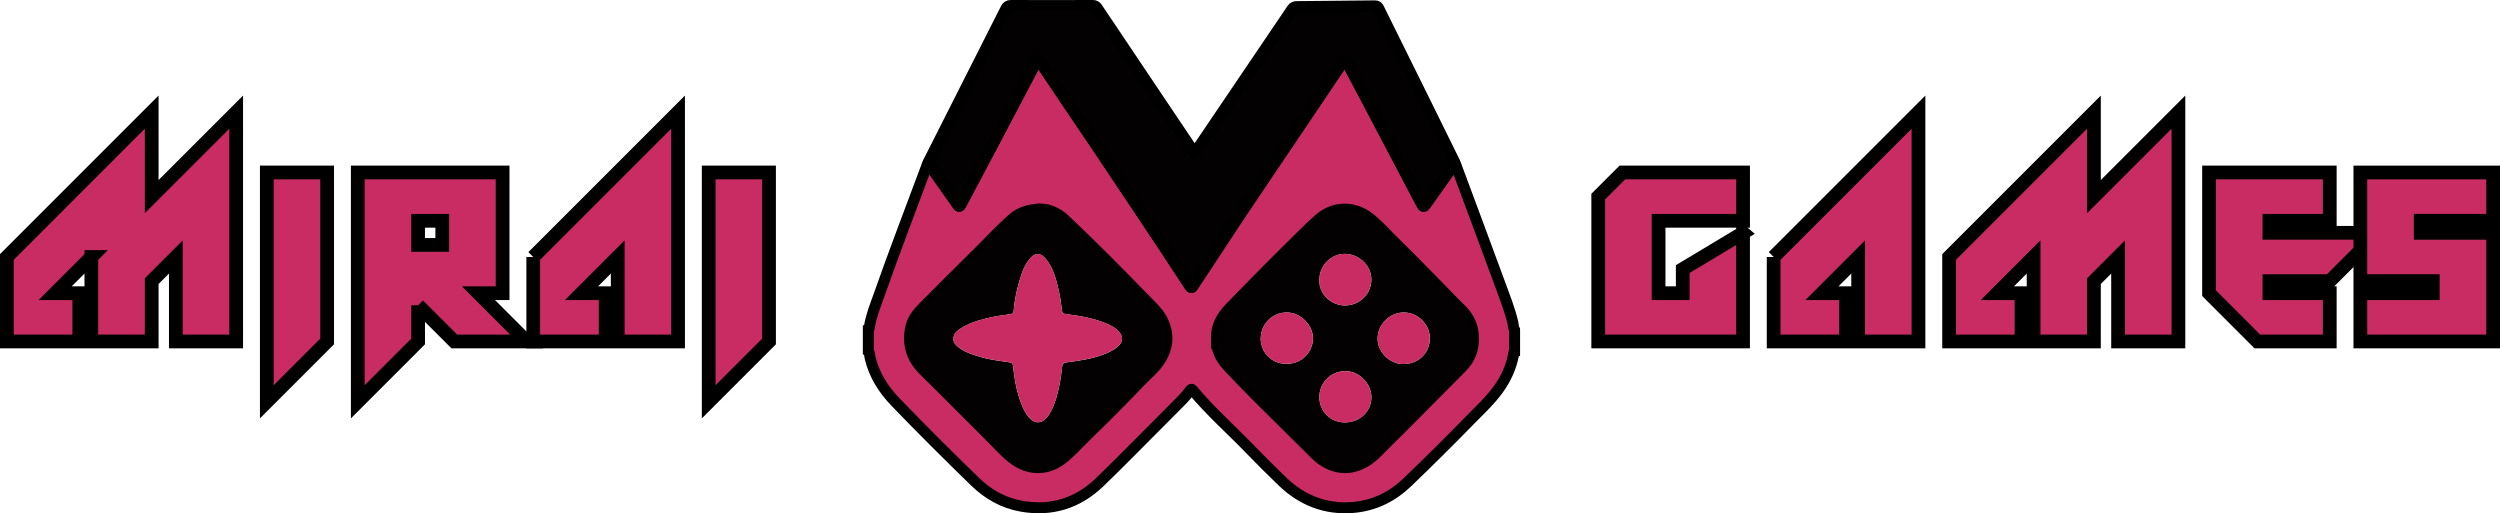 <?xml version="1.0" encoding="UTF-8"?><svg id="a" xmlns="http://www.w3.org/2000/svg" viewBox="0 0 910.2 186.88"><defs><style>.b,.c,.d{fill:#c92c63;}.b,.e{stroke-width:4px;}.b,.e,.d{stroke:#000;stroke-miterlimit:10;}.f,.e{fill:#030101;}.d{stroke-width:5px;}</style></defs><g><path class="d" d="M33.26,93.56l-13.18,13.18h8.79v17.58H2.5v-30.76L55.23,40.82v30.76l30.76-30.76V124.32h-21.97v-30.76l-8.79,8.79v21.97h-21.97v-30.76Z"/><path class="d" d="M119.11,62.8v61.52l-21.97,21.97V62.8h21.97Z"/><path class="d" d="M152.23,111.14v13.18l-21.97,21.97V62.8h52.73v43.95h-8.79l17.58,17.58h-26.37l-13.18-13.18Zm8.79-21.97v-8.79h-8.79v8.79h8.79Z"/><path class="d" d="M194.14,93.56l52.73-52.73V124.32h-21.97v-30.76l-13.18,13.18h8.79v17.58h-26.37v-30.76Z"/><path class="d" d="M279.99,62.8v61.52l-21.97,21.97V62.8h21.97Z"/><path class="d" d="M634.61,84.77v39.55h-52.73v-52.73l8.79-8.79h43.95v17.58h-30.76v26.37h8.79v-8.79l21.97-13.18Z"/><path class="d" d="M645.75,93.56l52.73-52.73V124.32h-21.97v-30.76l-13.18,13.18h8.79v17.58h-26.37v-30.76Z"/><path class="d" d="M740.39,93.56l-13.18,13.18h8.79v17.58h-26.37v-30.76l52.73-52.73v30.76l30.76-30.76V124.32h-21.97v-30.76l-8.79,8.79v21.97h-21.97v-30.76Z"/><path class="d" d="M848.22,62.8v17.58h-21.97v4.39h39.55l-17.58,17.58h-21.97v4.39h21.97v17.58h-26.37l-17.58-17.58V62.8h43.95Z"/><path class="d" d="M859.36,62.8h48.34v17.58h-26.37v4.39h26.37v39.55h-48.34v-17.58h26.37v-4.39h-26.37V62.8Z"/></g><g><path class="b" d="M551.43,120.15v7.89c-.27,.07-.25,.29-.28,.5-.82,4.94-2.84,9.36-5.78,13.38-3.09,4.22-6.97,7.74-10.59,11.46-7.33,7.53-14.81,14.92-22.39,22.2-5.54,5.32-12.11,8.54-19.78,9.17-10,.82-18.58-2.58-25.76-9.5-4.03-3.89-8-7.84-11.89-11.87-6.9-7.13-14.37-13.7-20.72-21.36-.47-.56-.65-.24-.93,.12-.9,1.18-1.82,2.34-2.87,3.39-2.96,2.97-5.91,5.96-8.88,8.93-7.04,7.04-14,14.17-21.17,21.08-8,7.71-17.61,10.71-28.6,8.74-6.53-1.16-12.08-4.34-16.81-8.93-9.76-9.49-19.41-19.09-28.86-28.89-4.5-4.67-7.87-9.93-9.36-16.31-.17-.71-.01-1.52-.62-2.11v-8.15c.41-.16,.34-.58,.39-.87,.6-4,2.15-7.71,3.48-11.48,5.51-15.68,11.49-31.18,17.27-46.76,.14-.37,.12-.86,.62-1.03,.24,0,.37,.14,.5,.33,3.39,4.79,6.79,9.56,10.15,14.37,.58,.83,.83,.91,1.34-.05,4-7.59,8.05-15.16,12.06-22.75,5.07-9.61,10.11-19.23,15.17-28.85,.67-1.28,.82-1.29,1.61-.12,2.38,3.54,4.75,7.1,7.13,10.63,4.91,7.27,9.84,14.53,14.73,21.81,4.68,6.97,9.31,13.99,14,20.95,6,8.9,11.87,17.89,17.78,26.85,1.52,2.31,1.18,2.43,2.82-.04,5.22-7.84,10.31-15.77,15.54-23.6,7.04-10.55,14.17-21.04,21.26-31.56,1.85-2.75,3.69-5.51,5.55-8.26,3.8-5.64,7.6-11.27,11.39-16.91,.63-.93,.87-.93,1.43,.12,1.99,3.73,3.99,7.46,5.96,11.21,7.08,13.44,14.15,26.89,21.22,40.34,.62,1.18,.83,1.21,1.6,.13,3.13-4.4,6.24-8.82,9.36-13.22,.36-.5,.58-1.14,1.25-1.37,.47,.36,.53,.94,.72,1.44,5.25,14.13,10.53,28.24,15.72,42.39,1.67,4.55,3.46,9.06,4.59,13.79,.22,.92,.14,1.9,.65,2.75Zm-108.55,3.26c-.15,3.79,1.51,7.1,4.16,9.93,3.39,3.62,6.82,7.19,10.32,10.69,7.1,7.1,14.27,14.13,21.39,21.22,1.95,1.94,4.14,3.46,6.77,4.32,4,1.3,7.77,.69,11.36-1.34,3.07-1.73,5.3-4.44,7.77-6.85,4.41-4.31,8.74-8.7,13.09-13.07,4.86-4.88,9.72-9.77,14.57-14.66,3.48-3.52,4.59-7.86,4-12.61-.42-3.43-2.08-6.2-4.68-8.71-2.78-2.68-5.45-5.52-8.15-8.3-5.72-5.88-11.53-11.68-17.36-17.45-2.64-2.62-5.09-5.44-8.13-7.64-5.49-3.98-12.61-3.7-17.69,.79-3.96,3.5-7.64,7.3-11.41,11-7.07,6.94-13.96,14.05-20.88,21.14-3.1,3.17-5.28,6.72-5.14,11.55Zm-63.75-47.28c-4.32,.02-7.7,1.17-10.12,3.23-4.31,3.69-8.12,7.89-12.15,11.87-6.78,6.69-13.5,13.44-20.23,20.17-2.16,2.16-4.24,4.4-4.96,7.5-1.47,6.25,.14,11.52,4.77,16.06,8.26,8.09,16.33,16.36,24.56,24.49,3.09,3.05,5.87,6.48,9.66,8.74,5.24,3.12,11.09,2.62,15.73-.87,3.35-2.52,6.11-5.71,9.11-8.63,6.62-6.44,13.16-12.96,19.53-19.65,2.55-2.68,5.53-5,7.49-8.2,3.05-4.97,3.1-10.05,.19-15.14-1.32-2.31-3.28-4.07-5.1-5.94-9.85-10.12-19.75-20.2-30.04-29.88-2.66-2.51-5.89-3.67-8.43-3.77Z"/><path class="e" d="M337.9,59.76c-.26-.47,.11-.81,.29-1.16,9.33-18.46,18.68-36.92,28-55.39,.43-.85,.87-1.22,1.89-1.21,9.93,.05,19.86,.03,29.79,0,.78,0,1.2,.27,1.62,.9,8.65,12.92,17.31,25.82,25.98,38.72,3.11,4.63,6.23,9.26,9.34,13.88,.46-.08,.56-.44,.73-.69,11.65-17.18,23.29-34.35,34.9-51.55,.45-.66,.93-.84,1.66-.85,9.5-.07,19.01-.15,28.51-.27,.81-.01,1.1,.35,1.4,.97,5.68,11.5,11.37,22.99,17.06,34.48,3.44,6.96,6.87,13.93,10.3,20.9,.2,.41,.51,.79,.4,1.3-.67,.22-.89,.86-1.25,1.37-3.13,4.4-6.23,8.82-9.36,13.22-.77,1.08-.98,1.05-1.6-.13-7.08-13.45-14.14-26.89-21.22-40.34-1.97-3.74-3.97-7.48-5.96-11.21-.56-1.05-.8-1.05-1.43-.12-3.79,5.64-7.6,11.27-11.39,16.91-1.85,2.75-3.69,5.51-5.55,8.26-7.09,10.52-14.22,21.01-21.26,31.56-5.23,7.83-10.32,15.76-15.54,23.6-1.64,2.47-1.3,2.34-2.82,.04-5.91-8.96-11.78-17.95-17.78-26.85-4.7-6.96-9.32-13.98-14-20.95-4.89-7.28-9.82-14.54-14.73-21.81-2.39-3.54-4.75-7.09-7.13-10.63-.79-1.17-.94-1.16-1.61,.12-5.06,9.62-10.1,19.24-15.17,28.85-4.01,7.59-8.06,15.16-12.06,22.75-.5,.96-.76,.88-1.34,.05-3.36-4.81-6.76-9.58-10.15-14.37-.13-.18-.26-.33-.5-.33Z"/><path class="f" d="M442.88,123.41c-.13-4.83,2.05-8.38,5.14-11.55,6.92-7.09,13.81-14.2,20.88-21.14,3.77-3.7,7.45-7.5,11.41-11,5.08-4.49,12.2-4.77,17.69-.79,3.04,2.2,5.49,5.03,8.13,7.64,5.83,5.78,11.64,11.57,17.36,17.45,2.7,2.78,5.38,5.62,8.15,8.3,2.6,2.51,4.25,5.28,4.68,8.71,.59,4.75-.52,9.1-4,12.61-4.85,4.9-9.71,9.78-14.57,14.66-4.35,4.37-8.68,8.76-13.09,13.07-2.47,2.41-4.7,5.12-7.77,6.85-3.59,2.02-7.36,2.64-11.36,1.34-2.63-.86-4.82-2.38-6.77-4.32-7.12-7.08-14.29-14.11-21.39-21.22-3.5-3.5-6.94-7.08-10.32-10.69-2.65-2.83-4.31-6.14-4.16-9.93Zm68.42-9.64c-5.17-.11-9.63,4.19-9.74,9.38-.1,4.79,4.13,9.17,8.87,9.38,5.62,.25,9.98-3.73,10.15-9.09,.16-5.11-4.16-9.56-9.28-9.67Zm-30.94-11.9c-.27,5.23,4.43,9.36,9.32,9.35,5.31-.01,9.64-4.24,9.61-9.47-.04-5.48-5.08-9.46-9.92-9.32-4.9,.14-9.02,4.34-9.01,9.44Zm-11.96,30.55c5.29,.22,9.56-4.2,9.63-9.09,.07-5.03-4.62-9.62-9.61-9.57-5.26,.05-9.44,4.3-9.42,9.6,.02,4.9,4.07,9.26,9.4,9.06Zm21.46,2.69c-5.23-.02-9.47,4.16-9.5,9.38-.03,5.22,3.96,9.26,9.19,9.3,5.44,.04,9.71-3.94,9.75-9.09,.04-5.02-4.44-9.57-9.44-9.59Z"/><path class="f" d="M379.13,76.13c2.54,.1,5.77,1.26,8.43,3.77,10.29,9.68,20.19,19.76,30.04,29.88,1.82,1.87,3.78,3.63,5.1,5.94,2.9,5.09,2.86,10.17-.19,15.14-1.96,3.19-4.94,5.51-7.49,8.2-6.36,6.7-12.91,13.22-19.53,19.65-3,2.91-5.76,6.1-9.11,8.63-4.63,3.49-10.48,3.99-15.73,.87-3.8-2.26-6.57-5.69-9.66-8.74-8.22-8.13-16.3-16.4-24.56-24.49-4.63-4.54-6.24-9.81-4.77-16.06,.73-3.1,2.8-5.34,4.96-7.5,6.74-6.73,13.46-13.48,20.23-20.17,4.03-3.98,7.84-8.18,12.15-11.87,2.41-2.07,5.8-3.21,10.12-3.23Zm-31.99,47.24c-.1,.95,.46,1.84,1.27,2.57,2.58,2.31,5.81,3.2,9.03,4.15,3.31,.98,6.73,1.29,10.12,1.84,.87,.14,1.19,.47,1.28,1.34,.36,3.41,.84,6.81,1.8,10.12,.89,3.06,1.91,6.06,3.98,8.57,1.97,2.38,4.64,2.39,6.56-.02,1.5-1.88,2.43-4.06,3.16-6.33,1.25-3.89,1.91-7.9,2.35-11.95,.11-1,.33-1.55,1.59-1.72,4.57-.62,9.16-1.22,13.51-2.9,1.86-.72,3.68-1.52,5.18-2.88,1.92-1.74,2.06-3.48,.39-5.42-1.16-1.34-2.72-2.14-4.31-2.83-4.79-2.07-9.88-2.93-15.01-3.56-.94-.12-1.3-.42-1.41-1.36-.29-2.53-.64-5.04-1.23-7.52-.86-3.68-1.81-7.35-4.06-10.46-2.23-3.08-4.35-3.53-6.84-.25-1.27,1.68-2.1,3.6-2.74,5.56-1.38,4.19-2.36,8.48-2.71,12.9-.05,.6-.21,1.02-.94,1.12-2.9,.38-5.79,.8-8.63,1.49-3.64,.88-7.2,1.98-10.3,4.15-1.07,.75-2.02,1.7-2.05,3.41Z"/><path class="c" d="M511.29,113.77c5.12,.11,9.44,4.56,9.28,9.67-.16,5.36-4.53,9.34-10.15,9.09-4.74-.21-8.97-4.59-8.87-9.38,.1-5.19,4.57-9.49,9.74-9.38Z"/><path class="c" d="M480.35,101.86c0-5.1,4.12-9.31,9.01-9.44,4.83-.13,9.88,3.84,9.92,9.32,.03,5.23-4.29,9.45-9.61,9.47-4.89,.01-9.6-4.11-9.32-9.35Z"/><path class="c" d="M468.39,132.42c-5.33,.2-9.39-4.16-9.4-9.06-.02-5.29,4.16-9.54,9.42-9.6,4.98-.05,9.67,4.54,9.61,9.57-.07,4.89-4.33,9.31-9.63,9.09Z"/><path class="c" d="M489.85,135.11c5,.02,9.47,4.57,9.44,9.59-.04,5.15-4.31,9.13-9.75,9.09-5.23-.04-9.22-4.08-9.19-9.3,.03-5.22,4.26-9.4,9.5-9.38Z"/><path class="c" d="M347.14,123.37c.02-1.7,.98-2.66,2.05-3.41,3.11-2.16,6.67-3.26,10.3-4.15,2.84-.69,5.74-1.1,8.63-1.49,.72-.1,.89-.51,.94-1.12,.35-4.42,1.33-8.71,2.71-12.9,.64-1.96,1.47-3.88,2.74-5.56,2.49-3.29,4.61-2.83,6.84,.25,2.25,3.11,3.2,6.78,4.06,10.46,.58,2.48,.94,5,1.23,7.52,.11,.95,.47,1.25,1.41,1.36,5.13,.63,10.22,1.49,15.01,3.56,1.59,.69,3.15,1.48,4.31,2.83,1.67,1.94,1.53,3.68-.39,5.42-1.5,1.36-3.32,2.16-5.18,2.88-4.35,1.68-8.94,2.28-13.51,2.9-1.26,.17-1.48,.72-1.59,1.72-.44,4.05-1.11,8.06-2.35,11.95-.73,2.27-1.66,4.45-3.16,6.33-1.92,2.41-4.59,2.4-6.56,.02-2.08-2.51-3.1-5.51-3.98-8.57-.96-3.31-1.44-6.7-1.8-10.12-.09-.87-.41-1.2-1.28-1.34-3.38-.55-6.81-.86-10.12-1.84-3.21-.95-6.45-1.84-9.03-4.15-.82-.73-1.37-1.62-1.27-2.57Z"/></g></svg>